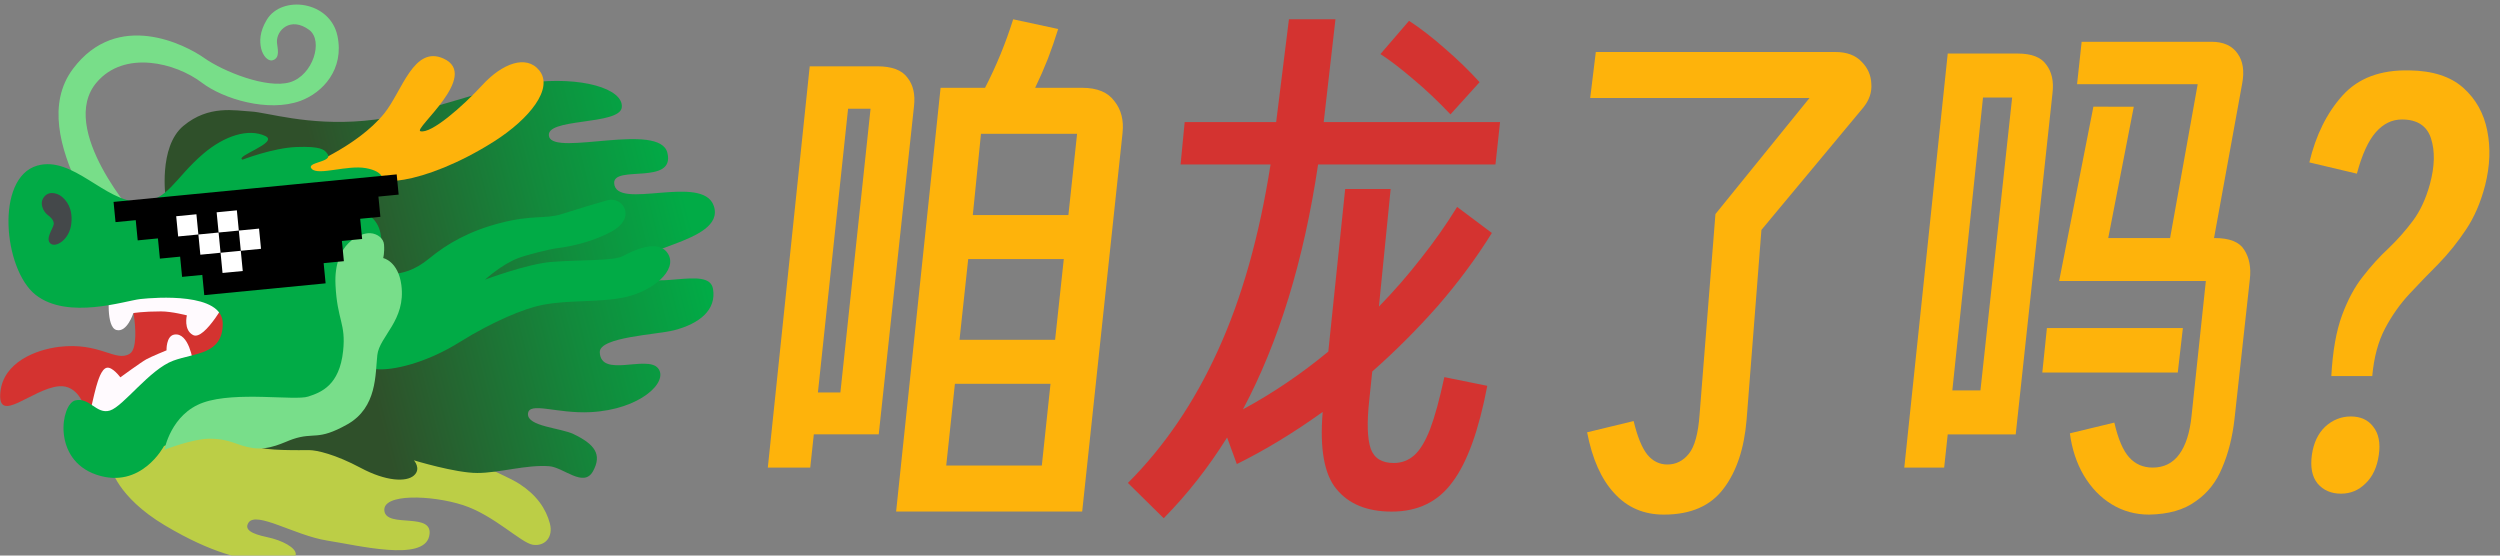 <?xml version="1.0" encoding="UTF-8" standalone="no"?>
<!-- Created with Inkscape (http://www.inkscape.org/) -->

<svg
   width="144"
   height="32"
   viewBox="0 0 144 32"
   version="1.1"
   id="svg6216"
   inkscape:version="1.2.1 (9c6d41e410, 2022-07-14)"
   sodipodi:docname="logo-site.svg"
   inkscape:export-filename="logo-readme.png"
   inkscape:export-xdpi="192"
   inkscape:export-ydpi="192"
   xmlns:inkscape="http://www.inkscape.org/namespaces/inkscape"
   xmlns:sodipodi="http://sodipodi.sourceforge.net/DTD/sodipodi-0.dtd"
   xmlns:xlink="http://www.w3.org/1999/xlink"
   xmlns="http://www.w3.org/2000/svg"
   xmlns:svg="http://www.w3.org/2000/svg"
   xmlns:rdf="http://www.w3.org/1999/02/22-rdf-syntax-ns#"
   xmlns:cc="http://creativecommons.org/ns#">
  <rect x="0" y="0" width="144" height="32" fill="#808080" stroke="none"/>
  <sodipodi:namedview
     id="namedview6218"
     pagecolor="#ffffff"
     bordercolor="#111111"
     borderopacity="1"
     inkscape:showpageshadow="0"
     inkscape:pageopacity="0"
     inkscape:pagecheckerboard="1"
     inkscape:deskcolor="#d1d1d1"
     inkscape:document-units="px"
     showgrid="false"
     inkscape:zoom="7.319248"
     inkscape:cx="77.262036"
     inkscape:cy="36.54747"
     inkscape:window-width="1920"
     inkscape:window-height="1011"
     inkscape:window-x="0"
     inkscape:window-y="0"
     inkscape:window-maximized="1"
     inkscape:current-layer="layer6-3-4" />
  <defs
     id="defs6213">
    <linearGradient
       id="SVGID_1_"
       gradientUnits="userSpaceOnUse"
       x1="131.416"
       y1="52.368"
       x2="63.091"
       y2="69.637">
      <stop
         offset="0.171"
         style="stop-color:#01AB46"
         id="stop351" />
      <stop
         offset="0.499"
         style="stop-color:#128A3C"
         id="stop353" />
      <stop
         offset="1"
         style="stop-color:#2F502A"
         id="stop355" />
    </linearGradient>
    <linearGradient
       inkscape:collect="always"
       xlink:href="#SVGID_1_"
       id="linearGradient580"
       gradientUnits="userSpaceOnUse"
       x1="131.416"
       y1="52.368"
       x2="63.091"
       y2="69.637" />
  </defs>
  <g
     inkscape:groupmode="layer"
     id="layer6-3-4"
     inkscape:label="box"
     transform="matrix(3.78,0,0,3.78,-30,-700)">
    <g
       id="g431-5"
       transform="matrix(0.345,0,0,0.345,6.937,146.138)"
       style="display:inline">
      <g
         id="g389-3"
         transform="matrix(0.265,0,0,0.265,1.688,108.273)">
        <path
           style="fill:#78de89"
           d="m 16.74,29.97 c 7.41,-9.85 18.72,-4 21.87,-1.78 3.19,2.25 10.42,5.16 14.27,4.04 3.85,-1.13 5.64,-6.96 3.2,-8.74 -3.08,-2.25 -5.46,0.04 -5.36,2.08 0.04,0.84 0.66,2.63 -0.75,3 -0.73,0.19 -1.6,-0.75 -1.88,-1.97 -0.28,-1.22 -0.26,-2.8 0.94,-4.79 2.51,-4.16 10.52,-3.14 11.77,2.66 1.2,5.62 -2.49,9.51 -6.14,10.85 -5.38,1.98 -12.9,-0.32 -16.42,-3 -4.45,-3.39 -12.95,-5.47 -17.55,-0.09 -6.66,7.79 6.76,22.71 6.76,22.71 l -5.26,4.13 c 0,0 -1.5,-2.91 -4.6,-9.48 -2.92,-6.18 -5.21,-13.83 -0.85,-19.62 z"
           id="path341-5" />
        <path
           style="fill:#d43330"
           d="m 38.04,65.17 -12.2,1.69 c 0,0 0.75,2.44 1.03,4.22 0.28,1.78 0.58,5.59 -0.66,6.38 -2.35,1.5 -4.97,-1.97 -11.83,-1.13 -3.78,0.47 -9.29,2.53 -9.76,7.6 -0.5,5.45 5.34,-0.64 9.76,-1.03 3.19,-0.28 4.22,3.38 4.22,3.38 0,0 7.88,6.66 8.35,5.73 0.47,-0.94 22.52,-17.74 22.52,-17.74 z"
           id="path343-6" />
        <path
           style="fill:#fffafe"
           d="m 22.75,67.42 c 0,0 -0.56,5.63 1.22,6.1 1.78,0.47 2.82,-2.82 2.82,-2.82 0,0 1.6,-0.28 4.6,-0.28 1.79,0 4.32,0.66 4.32,0.66 0,0 -0.6,2.43 1.03,3.28 1.97,1.03 5.91,-6.38 5.91,-6.38 L 28.57,65.54 Z"
           id="path345-2" />
        <path
           style="fill:#fffafe"
           d="m 19.37,88.16 c 0,0 0.94,-4.22 1.22,-5.16 0.28,-0.94 0.84,-3 1.78,-3.19 0.94,-0.19 2.25,1.6 2.25,1.6 0,0 3.47,-2.53 4.32,-3 0.85,-0.47 3.38,-1.5 3.38,-1.5 0,0 -0.09,-2.41 1.31,-2.63 2.44,-0.38 3.1,4.5 3.1,4.5 l -10.7,11.17 z"
           id="path347-9" />
        <path
           style="fill:#bcce46"
           d="m 23.03,96.37 c 0,0 0.99,4.93 9.01,9.71 8.02,4.78 12.95,5.63 15.91,5.91 2.96,0.28 5.91,0.28 5.91,-1.13 0,-1.02 -2.11,-2.25 -4.79,-2.82 -2.67,-0.56 -3.8,-1.27 -3.1,-2.39 1.27,-2.02 7.74,2.11 13.09,2.96 5.35,0.84 16.05,3.52 17.03,-0.7 0.98,-4.22 -7.04,-1.27 -7.46,-4.22 -0.42,-2.96 7.88,-2.67 13.09,-0.99 5.21,1.69 9.71,6.34 11.68,6.62 1.97,0.28 3.4,-1.26 2.82,-3.52 -0.66,-2.53 -2.25,-4.79 -5.07,-6.62 C 88.33,97.35 75.24,92 75.24,92 l -28.7,-2.1 -10.56,0.28 z"
           id="path349-1" />
        <path
           style="fill:url(#linearGradient580)"
           d="m 32.18,51.6 c 0,0 -1.27,-8.59 2.96,-12.11 4.23,-3.52 8.59,-2.53 11.26,-2.39 2.67,0.14 9.43,2.39 18.86,1.55 10.02,-0.9 18.72,-5.21 27.45,-6.34 8.73,-1.13 15.77,0.99 15.49,4.08 -0.28,3.1 -13.09,1.69 -12.11,4.93 0.99,3.24 18.44,-2.53 19.71,2.67 1.33,5.47 -9.06,1.98 -8.87,5.07 0.28,4.65 14.78,-1.69 16.61,3.8 2.11,6.34 -15.49,7.04 -13.23,10.84 2.25,3.8 12.39,-1.13 13.09,2.96 0.61,3.54 -2.3,5.82 -6.48,6.9 -2.89,0.75 -12.47,1.11 -12.39,3.66 0.14,4.36 7.88,0.42 9.71,2.67 1.83,2.25 -2.96,6.9 -11.26,7.32 -5.64,0.29 -10.28,-1.83 -10.42,0.28 -0.14,2.11 5.44,2.34 7.6,3.38 3.52,1.69 4.79,3.38 3.24,6.19 -1.55,2.82 -4.92,-0.67 -7.32,-0.84 -3.8,-0.28 -8.31,1.13 -11.97,1.13 -3.66,0 -10.56,-2.11 -10.56,-2.11 0,0 1.27,1.41 0,2.53 -1.27,1.12 -4.65,0.99 -8.87,-1.27 -4.22,-2.25 -7.32,-2.96 -8.59,-2.96 -1.27,0 -7.58,0.13 -8.68,-0.61 -8.73,-5.91 3.89,-36.56 3.89,-36.56 z"
           id="path358-2" />
        <path
           style="fill:#feb30b"
           d="m 54.94,46.58 c 0,0 9.1,-3.47 13.7,-9.2 2.94,-3.66 4.88,-11.36 9.85,-9.1 6.2,2.81 -5.12,11.77 -3.85,12.11 1.78,0.47 7.04,-4.13 10.32,-7.7 3.28,-3.57 7.3,-5.13 9.48,-2.44 2.44,3 -1.6,8.07 -7.51,11.83 -5.91,3.75 -11.39,5.76 -15.02,6.38 -3.85,0.66 -11.17,0.75 -11.17,0.75 l -7.13,-0.19 z"
           id="path360-7" />
        <path
           style="fill:#01ab46"
           d="m 67.51,63.71 c 0,0 3.73,1.9 8.59,-2.11 3.02,-2.49 6.69,-4.58 11.83,-5.91 5.42,-1.41 7.53,-0.63 10.21,-1.48 2.67,-0.84 5.9,-1.83 7.67,-2.32 2.53,-0.7 4.95,2.87 0.7,5.21 -2.82,1.55 -6.41,2.46 -8.87,2.75 -1.41,0.16 -5.29,1.15 -6.66,1.67 -2.82,1.06 -5.58,3.61 -5.58,3.61 0,0 7.05,-2.65 11.12,-2.96 4.93,-0.38 10.35,-0.14 11.9,-0.99 1.55,-0.84 5.98,-3.03 7.53,-0.28 1.53,2.71 -2.67,6.12 -7.04,7.11 -4.37,0.99 -9.36,0.42 -14.01,1.34 -2.85,0.56 -8.09,2.67 -13.73,6.19 -5.63,3.52 -11.26,4.79 -13.94,4.5 -2.67,-0.28 -7.6,6.76 -7.6,6.76 L 43.3,88.91 31.9,92.85 c 0,0 -3.8,7.32 -11.26,4.79 -7.46,-2.53 -5.91,-11.83 -3.52,-12.39 2.39,-0.56 3.52,2.39 5.77,1.69 2.25,-0.7 6.61,-6.86 10.56,-8.31 3.66,-1.34 8.24,-0.99 8.24,-6.19 0,-5.2 -11.19,-4.36 -13.73,-4.08 -2.53,0.28 -12.11,3.52 -17.46,-0.7 -5.35,-4.22 -6.78,-19.52 0.28,-21.54 5.91,-1.69 11.26,6.05 17.03,6.05 4.65,0 5.84,-3.94 10.63,-8.02 3.53,-3.01 7.53,-4.29 10.35,-2.96 2.34,1.11 -5.21,3.38 -3.8,3.94 0,0 5.07,-1.97 9.01,-2.11 3.94,-0.14 4.72,0.38 5.21,1.27 0.7,1.27 -3.8,1.27 -2.67,2.39 1.13,1.13 5.91,-0.7 9.01,-0.14 3.1,0.56 3.1,2.11 2.39,2.67 -0.7,0.56 -5.56,1.55 -5.63,2.96 -0.05,0.98 3.04,1.21 4.58,2.96 1.55,1.76 1.27,4.22 1.13,5.49 -0.16,1.26 -0.51,3.09 -0.51,3.09 z"
           id="path362-0" />
        <path
           style="fill:#78de8a"
           d="m 46.26,52.03 c -3.02,0.34 -8.52,-4.43 -11.47,2.67 -2.39,5.76 5.8,10 10.84,6.12 2.3,-1.76 3.59,-4.01 5.35,-5.77 1.16,-1.16 2.67,-1.99 3.03,-3.1 0.62,-1.96 -4.59,-0.27 -7.75,0.08 z"
           id="path364-9" />
        <path
           style="fill:#78de8a"
           d="m 31.97,93.49 c 0,0 1.06,-5.98 6.48,-7.88 5.42,-1.9 15.27,-0.28 17.46,-0.99 2.18,-0.7 5.23,-1.87 5.84,-7.6 0.49,-4.65 -0.99,-5.07 -1.27,-11.05 -0.33,-6.97 4.22,-8.67 5.77,-8.59 1.27,0.07 2.25,0.92 2.32,1.9 0.1,1.42 -0.14,2.25 -0.14,2.25 0,0 2.5,0.5 3.03,4.5 0.77,5.91 -3.66,8.52 -4.01,11.68 -0.35,3.17 0,8.73 -5,11.54 -5,2.81 -5.44,1.24 -9.08,2.46 -1.43,0.48 -3.87,1.9 -6.69,1.48 -2.82,-0.42 -3.59,-1.55 -7.25,-1.55 -2.83,0.02 -7.46,1.85 -7.46,1.85 z"
           id="path366-3" />
        <path
           style="fill:#2a2c33"
           d="m 42.6,58.24 c -1.22,1.48 -3.64,1.82 -5.12,0.87 -1.53,-0.98 -1.35,-3.63 0.09,-5.35 1.45,-1.72 3.81,-2.02 5.21,-0.84 1.4,1.17 1.25,3.59 -0.18,5.32 z"
           id="path368-6" />
        <path
           style="fill:#44484a"
           d="m 12,51.23 c -1.07,1.19 -0.05,2.63 0.33,2.96 0.38,0.33 1.36,0.99 1.17,1.78 -0.19,0.8 -1.41,2.39 -0.52,3.14 0.89,0.75 3.19,-0.66 3.47,-3.33 0.28,-2.67 -0.89,-3.85 -1.5,-4.41 -0.6,-0.56 -2.06,-1.13 -2.95,-0.14 z"
           id="path370-0" />
      </g>
      <g
         id="g19793-3-6"
         inkscape:label="thuglife"
         transform="matrix(0.422,-0.041,0.041,0.422,-21.447,61.053)">
        <path
           id="path18813-6-5-2"
           style="fill:#000000;stroke-width:0.265"
           d="m 55,150 v 1.058 1.058 h 1.058 1.058 v 1.058 1.058 H 58.175 59.233 v 1.058 1.058 H 60.292 61.35 v 1.058 1.058 h 1.058 1.058 v 1.058 1.058 h 6.35 6.35 V 159.525 158.467 H 77.225 78.283 V 157.408 156.35 H 79.342 80.4 v -1.058 -1.058 h 1.058 1.058 V 153.175 152.117 H 83.575 84.633 V 151.058 150 H 69.817 Z"
           inkscape:label="glass-bg" />
        <g
           id="g19784-6-6"
           inkscape:label="glass-fg">
          <path
             id="path18979-2-1"
             style="fill:#ffffff;fill-opacity:1;stroke:none;stroke-width:0.265px;stroke-linecap:butt;stroke-linejoin:miter;stroke-opacity:1"
             d="M 67.7,156.35 H 66.641 65.583 v 1.058 1.058 h 1.058 1.058 v -1.058 z" />
          <path
             id="path19773-9-8"
             style="fill:#ffffff;fill-opacity:1;stroke:none;stroke-width:0.265px;stroke-linecap:butt;stroke-linejoin:miter;stroke-opacity:1"
             d="m 67.7,154.233 v 1.058 1.058 h 1.058 1.058 v -1.058 -1.058 h -1.058 z" />
          <path
             id="path19769-1-7"
             style="fill:#ffffff;fill-opacity:1;stroke:none;stroke-width:0.265px;stroke-linecap:butt;stroke-linejoin:miter;stroke-opacity:1"
             d="m 65.583,154.233 h 1.058 1.058 v -1.058 -1.058 H 66.641 65.583 v 1.058 z" />
          <path
             id="path19767-2-9"
             style="fill:#ffffff;fill-opacity:1;stroke:none;stroke-width:0.265px;stroke-linecap:butt;stroke-linejoin:miter;stroke-opacity:1"
             d="m 63.466,154.233 v 1.058 1.058 h 1.058 1.058 v -1.058 -1.058 h -1.058 z" />
          <path
             id="path19765-7-2"
             style="fill:#ffffff;fill-opacity:1;stroke:none;stroke-width:0.265px;stroke-linecap:butt;stroke-linejoin:miter;stroke-opacity:1"
             d="m 61.35,152.117 v 1.058 1.058 h 1.058 1.058 v -1.058 -1.058 h -1.058 z" />
        </g>
      </g>
    </g>
    <g
       aria-label="咱龙了吗？"
       id="text157-2-1"
       style="font-size:22.578px;line-height:1.25;letter-spacing:-1.323px;display:inline;stroke-width:0.265"
       inkscape:label="咱龙了吗"
       transform="matrix(0.345,0,0,0.345,-5.26,156.353)">
      <path
         d="m 87.833,89.436 -1.784,16.73 -8.218,1e-5 1.964,-18.717 h 1.964 c 0.497,-0.963 0.911,-1.972 1.242,-3.025 l 1.987,0.429 c -0.135,0.437 -0.286,0.873 -0.452,1.31 -0.166,0.421 -0.354,0.85 -0.564,1.287 h 2.077 c 0.662,0 1.136,0.196 1.422,0.587 0.301,0.376 0.421,0.843 0.361,1.4 z M 74.038,104.224 h -1.874 l 1.851,-17.724 h 2.98 c 0.647,0 1.091,0.166 1.332,0.497 0.256,0.316 0.354,0.738 0.294,1.264 l -1.558,14.495 h -2.867 z m 0.339,-3.319 h 0.993 l 1.332,-12.531 h -0.993 z m 6.841,-7.834 h 4.222 l 0.384,-3.59 h -4.245 z m -0.587,5.509 h 4.222 l 0.384,-3.567 h -4.222 z m -0.587,5.554 h 4.222 l 0.384,-3.612 h -4.222 z"
         style="font-style:oblique;font-family:'Smiley Sans';-inkscape-font-specification:'Smiley Sans Oblique';fill:#feb30b;fill-opacity:1"
         id="path2797"
         sodipodi:nodetypes="cccccccccscccccsccccccccccccccccccccccccc" />
      <path
         d="m 89.649,106.46 -1.58,-1.558 q 2.416,-2.416 3.974,-5.848 1.58,-3.454 2.326,-8.218 h -3.974 l 0.181,-1.874 h 4.041 l 0.564,-4.538 h 2.055 l -0.519,4.538 h 7.789 l -0.203,1.874 h -7.834 q -0.948,6.367 -3.319,10.815 1.964,-1.061 3.77,-2.551 l 0.745,-7.18 h 2.009 l -0.519,5.193 q 0.993,-1.016 1.851,-2.122 0.881,-1.106 1.603,-2.28 l 1.535,1.151 q -1.039,1.671 -2.393,3.229 -1.355,1.535 -2.89,2.89 l -0.135,1.287 q -0.158,1.468 0.068,2.122 0.226,0.632 1.016,0.632 0.519,0 0.903,-0.339 0.384,-0.339 0.7,-1.151 0.316,-0.835 0.632,-2.303 l 1.897,0.384 q -0.564,2.958 -1.535,4.245 -0.948,1.31 -2.687,1.31 -1.626,0 -2.438,-0.993 -0.813,-0.971 -0.61,-3.409 -1.919,1.377 -3.793,2.303 l -0.429,-1.174 q -1.242,1.987 -2.8,3.567 z m 13.953,-19.259 -1.287,1.422 q -0.835,-0.881 -1.648,-1.558 -0.79,-0.677 -1.445,-1.106 l 1.264,-1.468 q 0.79,0.519 1.603,1.242 0.813,0.7 1.513,1.468 z"
         style="font-style:oblique;font-family:'Smiley Sans';-inkscape-font-specification:'Smiley Sans Oblique';fill:#d43330;fill-opacity:1"
         id="path2799" />
      <path
         d="m 115.396,102.102 q -0.158,1.919 -1.016,3.048 -0.858,1.151 -2.642,1.151 -1.332,0 -2.19,-0.948 -0.858,-0.926 -1.197,-2.687 l 2.055,-0.497 q 0.248,1.039 0.61,1.49 0.361,0.429 0.881,0.429 0.564,0 0.948,-0.474 0.384,-0.474 0.474,-1.738 l 0.7,-8.85 4.154,-5.125 h -9.686 l 0.248,-2.032 h 10.589 q 0.745,0 1.151,0.429 0.406,0.406 0.429,0.971 0.045,0.564 -0.361,1.061 l -4.493,5.396 z"
         style="font-style:oblique;font-family:'Smiley Sans';-inkscape-font-specification:'Smiley Sans Oblique';fill:#feb30b;fill-opacity:1"
         id="path2801" />
      <path
         d="m 132.497,88.285 -1.129,5.802 h 2.732 l 1.219,-6.796 h -5.328 l 0.203,-1.874 h 5.735 q 0.79,0 1.151,0.519 0.361,0.497 0.203,1.332 l -1.242,6.818 h 0.023 q 0.993,0 1.31,0.519 0.339,0.519 0.248,1.31 l -0.677,6.164 q -0.135,1.197 -0.542,2.145 -0.384,0.948 -1.174,1.49 -0.768,0.564 -2.055,0.587 -0.903,0 -1.648,-0.452 -0.745,-0.452 -1.242,-1.287 -0.474,-0.813 -0.61,-1.851 l 1.964,-0.474 q 0.248,1.084 0.655,1.535 0.406,0.452 1.039,0.452 0.745,0 1.174,-0.587 0.429,-0.587 0.542,-1.693 l 0.632,-5.961 h -6.48 l 1.513,-7.699 z m -8.376,15.94 h -1.761 l 1.919,-18.288 h 3.093 q 0.926,0 1.264,0.497 0.361,0.474 0.271,1.242 l -1.626,15.082 h -3.003 z m 0.361,-3.409 h 1.242 l 1.4,-12.937 h -1.287 z m 10.183,-2.754 -0.226,1.964 h -5.983 l 0.203,-1.964 z"
         style="font-style:oblique;font-family:'Smiley Sans';-inkscape-font-specification:'Smiley Sans Oblique';fill:#feb30b;fill-opacity:1"
         id="path2803" />
      <path
         d="m 143.027,100.183 h -1.806 q 0.09,-1.648 0.474,-2.687 0.384,-1.039 0.926,-1.716 0.542,-0.7 1.129,-1.242 0.587,-0.564 1.061,-1.197 0.497,-0.655 0.768,-1.648 0.316,-1.174 0.045,-2.009 -0.271,-0.835 -1.287,-0.835 -0.655,0 -1.151,0.564 -0.497,0.564 -0.835,1.829 l -2.1,-0.497 q 0.429,-1.806 1.468,-2.958 1.039,-1.151 2.958,-1.106 1.535,0.023 2.371,0.768 0.835,0.745 1.061,1.897 0.226,1.129 -0.09,2.393 -0.294,1.151 -0.858,1.987 -0.542,0.813 -1.197,1.49 -0.655,0.655 -1.287,1.332 -0.632,0.677 -1.084,1.535 -0.452,0.858 -0.564,2.1 z m -1.377,5.193 q -0.655,0 -1.039,-0.452 -0.361,-0.452 -0.248,-1.264 0.113,-0.79 0.587,-1.242 0.497,-0.452 1.129,-0.452 0.655,0 0.993,0.452 0.361,0.452 0.248,1.242 -0.113,0.813 -0.587,1.264 -0.452,0.452 -1.084,0.452 z"
         style="font-style:oblique;font-family:'Smiley Sans';-inkscape-font-specification:'Smiley Sans Oblique';fill:#feb30b;fill-opacity:1"
         id="path2805" />
    </g>
  </g>
</svg>
